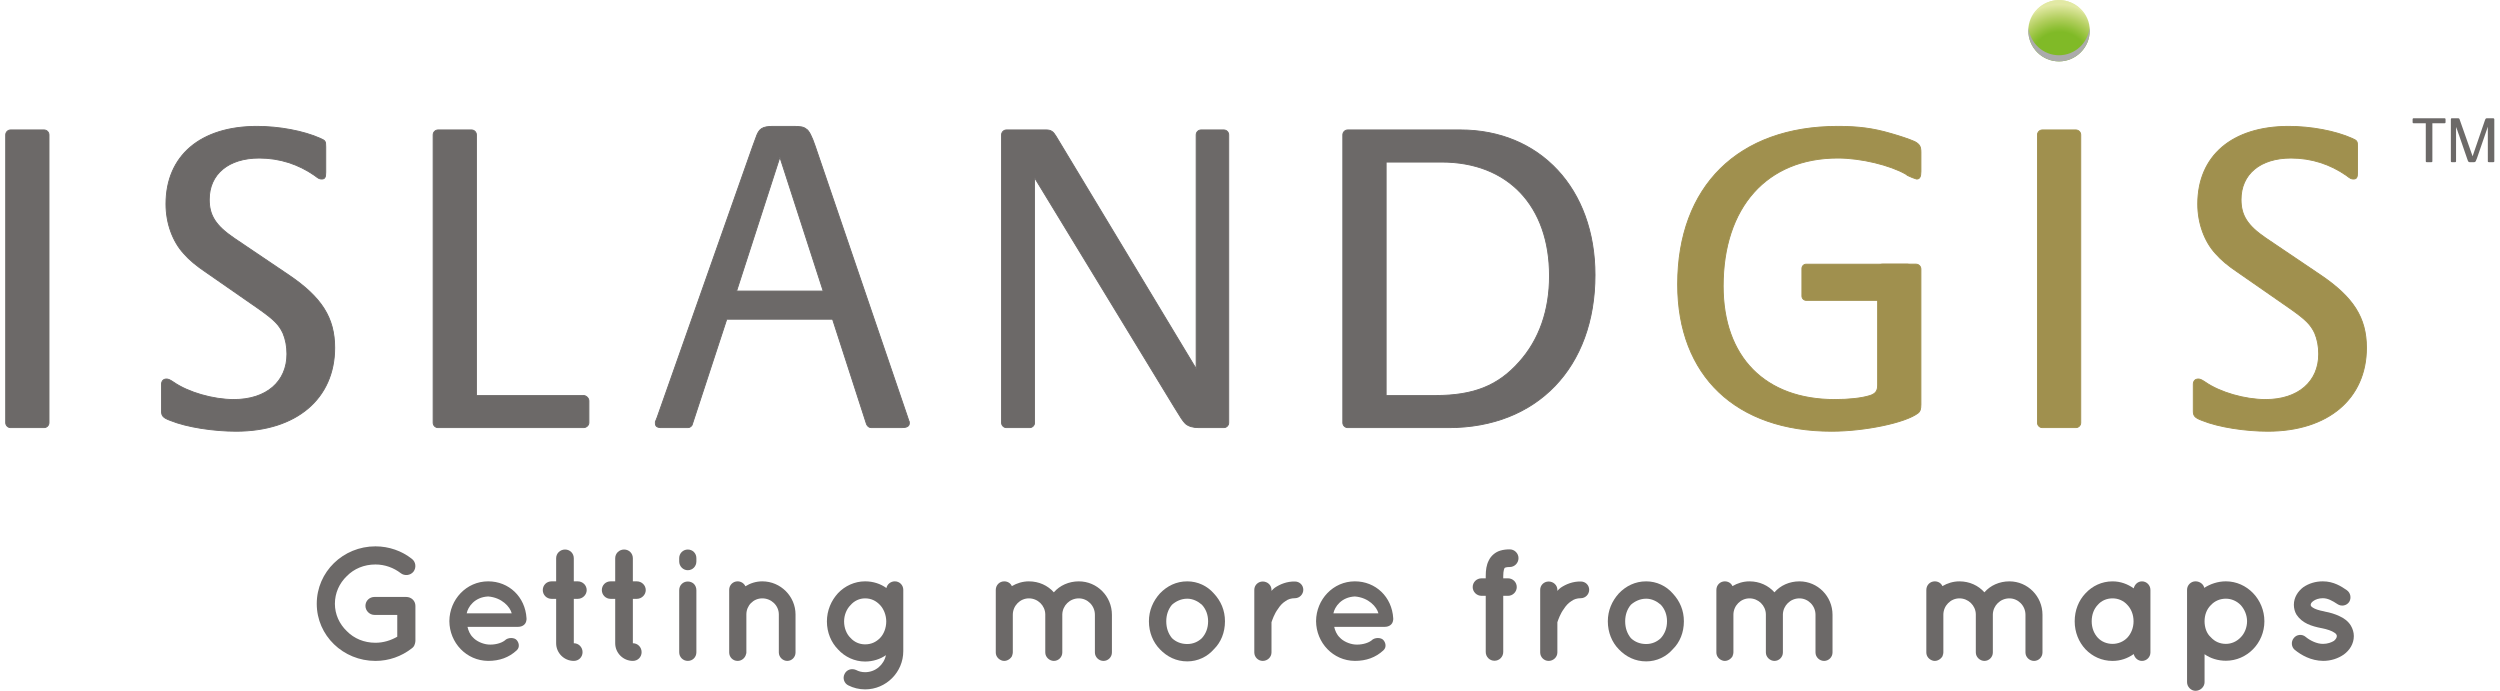 <?xml version="1.0" encoding="UTF-8" standalone="no"?>
<svg width="275px" height="76px" viewBox="0 0 275 76" version="1.1" xmlns="http://www.w3.org/2000/svg" xmlns:xlink="http://www.w3.org/1999/xlink" xmlns:sketch="http://www.bohemiancoding.com/sketch/ns">
    <title>logo</title>
    <description>Created with Sketch (http://www.bohemiancoding.com/sketch)</description>
    <defs>
        <radialGradient cx="51.02%" cy="99.226%" fx="51.02%" fy="99.226%" r="100.205%" id="radialGradient-1">
            <stop stop-color="#80BA27" offset="47.03%"></stop>
            <stop stop-color="#8FC036" offset="54.58%"></stop>
            <stop stop-color="#B1CE5D" offset="69.54%"></stop>
            <stop stop-color="#DFE79F" offset="90.34%"></stop>
            <stop stop-color="#E2E9A4" offset="91.89%"></stop>
            <stop stop-color="#E2E9A4" offset="98.38%"></stop>
        </radialGradient>
    </defs>
    <g id="Page-1" stroke="none" stroke-width="1" fill="none" fill-rule="evenodd" sketch:type="MSPage">
        <g id="Logo" sketch:type="MSLayerGroup" transform="translate(-119, -162)">
            <g id="Group" sketch:type="MSShapeGroup">
                <path d="M119.626,208.501 L119.626,176.832 C119.626,176.537 119.872,176.292 120.166,176.292 L123.849,176.292 C124.144,176.292 124.389,176.537 124.389,176.832 L124.389,208.501 C124.389,208.796 124.143,209.041 123.849,209.041 L120.166,209.041 C119.872,209.041 119.626,208.796 119.626,208.501 L119.626,208.501 Z" id="Shape" stroke="#6C6968" stroke-width="0.1" fill="#6C6968"></path>
                <path d="M137.305,203.69 C137.501,203.69 137.648,203.739 138.09,204.034 C139.711,205.163 142.46,205.949 144.719,205.949 C148.303,205.949 150.562,203.985 150.562,200.941 C150.562,200.106 150.415,199.32 150.12,198.632 C149.678,197.699 149.138,197.159 147.469,195.981 L141.675,191.956 C140.644,191.268 139.809,190.581 139.22,189.894 C137.993,188.568 137.256,186.555 137.256,184.444 C137.256,179.141 141.037,175.9 147.273,175.9 C149.679,175.9 152.379,176.391 154.245,177.226 C154.785,177.471 154.834,177.521 154.834,178.159 L154.834,180.958 C154.834,181.498 154.736,181.694 154.392,181.694 C154.147,181.694 154.048,181.645 153.607,181.301 C151.839,180.073 149.777,179.386 147.518,179.386 C144.13,179.386 142.019,181.154 142.019,183.952 C142.019,185.671 142.707,186.8 144.72,188.175 L150.759,192.25 C154.392,194.705 155.817,196.964 155.817,200.254 C155.817,205.851 151.594,209.436 144.965,209.436 C142.51,209.436 139.564,208.994 137.748,208.257 C136.962,207.962 136.766,207.766 136.766,207.226 L136.766,204.28 C136.764,203.936 136.961,203.69 137.305,203.69 L137.305,203.69 Z" id="Shape" stroke="#6C6968" stroke-width="0.1" fill="#6C6968"></path>
                <path d="M183.191,205.506 C183.486,205.506 183.78,205.801 183.78,206.096 L183.78,208.501 C183.78,208.796 183.486,209.041 183.191,209.041 L167.185,209.041 C166.89,209.041 166.644,208.796 166.644,208.501 L166.644,176.832 C166.644,176.537 166.89,176.292 167.185,176.292 L170.867,176.292 C171.162,176.292 171.407,176.537 171.407,176.832 L171.407,205.506 L183.191,205.506 L183.191,205.506 Z" id="Shape" stroke="#6C6968" stroke-width="0.1" fill="#6C6968"></path>
                <path d="M195.165,208.648 C195.116,208.894 194.87,209.041 194.674,209.041 L191.777,209.041 C191.286,209.041 191.089,208.895 191.089,208.551 L191.089,208.404 L191.286,207.913 L201.793,178.109 L202.137,177.176 C202.481,176.145 202.825,175.899 204.101,175.899 L206.163,175.899 C207.047,175.899 207.39,175.949 207.685,176.194 C207.979,176.341 208.323,177.029 208.667,178.06 L218.831,207.864 L218.978,208.305 C219.027,208.355 219.027,208.452 219.027,208.551 C219.027,208.895 218.733,209.041 218.193,209.041 L214.854,209.041 C214.608,209.041 214.412,208.895 214.314,208.648 L210.582,197.11 L198.945,197.11 L195.165,208.648 L195.165,208.648 Z M209.551,194.017 L204.788,179.287 L200.025,194.017 L209.551,194.017 L209.551,194.017 Z" id="Shape" stroke="#6C6968" stroke-width="0.1" fill="#6C6968"></path>
                <path d="M232.803,208.501 C232.803,208.796 232.558,209.041 232.263,209.041 L229.71,209.041 C229.415,209.041 229.17,208.796 229.17,208.501 L229.17,176.832 C229.17,176.537 229.416,176.292 229.71,176.292 L234.08,176.292 C234.62,176.292 234.866,176.488 235.16,176.98 L250.577,202.561 L250.577,176.832 C250.577,176.537 250.823,176.292 251.117,176.292 L253.621,176.292 C253.915,176.292 254.161,176.537 254.161,176.832 L254.161,208.501 C254.161,208.796 253.915,209.041 253.621,209.041 L250.871,209.041 C250.233,209.041 249.742,208.895 249.398,208.6 C249.103,208.305 248.858,207.912 248.17,206.784 L232.801,181.546 L232.801,208.501 L232.803,208.501 Z" id="Shape" stroke="#6C6968" stroke-width="0.1" fill="#6C6968"></path>
                <path d="M266.71,208.501 L266.71,176.832 C266.71,176.537 266.956,176.292 267.25,176.292 L279.623,176.292 C288.412,176.292 294.452,182.773 294.452,192.249 C294.452,202.413 288.069,209.041 278.347,209.041 L267.25,209.041 C266.956,209.041 266.71,208.796 266.71,208.501 L266.71,208.501 Z M276.923,205.506 C281.096,205.506 283.797,204.426 286.105,201.824 C288.314,199.369 289.444,196.128 289.444,192.347 C289.444,184.638 284.878,179.826 277.562,179.826 L271.474,179.826 L271.474,205.505 L276.923,205.505 L276.923,205.506 Z" id="Shape" stroke="#6C6968" stroke-width="0.1" fill="#6C6968"></path>
                <path d="M326.077,191.055 L329.76,191.055 C330.054,191.055 330.3,191.3 330.3,191.595 L330.3,206.489 C330.3,207.029 330.202,207.274 330.005,207.422 C328.63,208.502 324.113,209.436 320.48,209.436 C309.973,209.436 303.541,203.347 303.541,193.282 C303.541,182.48 310.219,175.9 321.168,175.9 C323.378,175.9 324.998,176.097 327.012,176.686 C328.043,176.981 328.926,177.275 329.614,177.57 C330.155,177.865 330.302,178.11 330.302,178.749 L330.302,180.86 C330.302,181.449 330.155,181.694 329.861,181.694 L329.812,181.694 C329.615,181.645 329.124,181.449 328.829,181.301 L328.632,181.153 C326.914,180.172 323.723,179.385 321.169,179.385 C313.362,179.385 308.55,184.786 308.55,193.477 C308.55,201.284 313.166,205.949 320.825,205.949 C322.348,205.949 323.771,205.802 324.704,205.507 C325.294,205.311 325.539,205.017 325.539,204.378 L325.539,191.596 C325.537,191.3 325.782,191.055 326.077,191.055 L326.077,191.055 Z" id="Shape" stroke="#A0904E" stroke-width="0.1" fill="#A0904E"></path>
                <path d="M343.12,208.501 L343.12,176.832 C343.12,176.537 343.366,176.292 343.661,176.292 L347.343,176.292 C347.638,176.292 347.884,176.537 347.884,176.832 L347.884,208.501 C347.884,208.796 347.638,209.041 347.343,209.041 L343.661,209.041 C343.366,209.041 343.12,208.796 343.12,208.501 L343.12,208.501 Z" id="Shape" stroke="#A0904E" stroke-width="0.1" fill="#A0904E"></path>
                <path d="M360.8,203.69 C360.995,203.69 361.144,203.739 361.585,204.034 C363.205,205.163 365.954,205.949 368.214,205.949 C371.798,205.949 374.056,203.985 374.056,200.941 C374.056,200.106 373.909,199.32 373.615,198.632 C373.174,197.699 372.633,197.159 370.964,195.981 L365.17,191.956 C364.139,191.268 363.305,190.581 362.715,189.894 C361.488,188.568 360.751,186.555 360.751,184.444 C360.751,179.141 364.531,175.9 370.768,175.9 C373.174,175.9 375.874,176.391 377.741,177.226 C378.28,177.471 378.33,177.521 378.33,178.159 L378.33,180.958 C378.33,181.498 378.231,181.694 377.888,181.694 C377.643,181.694 377.544,181.645 377.103,181.301 C375.335,180.073 373.273,179.386 371.015,179.386 C367.626,179.386 365.515,181.154 365.515,183.952 C365.515,185.671 366.203,186.8 368.216,188.175 L374.255,192.25 C377.888,194.705 379.312,196.964 379.312,200.254 C379.312,205.851 375.089,209.436 368.461,209.436 C366.006,209.436 363.06,208.994 361.243,208.257 C360.458,207.962 360.261,207.766 360.261,207.226 L360.261,204.28 C360.259,203.936 360.456,203.69 360.8,203.69 L360.8,203.69 Z" id="Shape" stroke="#A0904E" stroke-width="0.1" fill="#A0904E"></path>
                <path d="M384.477,175.556 C384.426,175.556 384.387,175.518 384.387,175.467 L384.387,175.111 C384.387,175.061 384.426,175.01 384.477,175.01 L387.92,175.01 C387.971,175.01 388.01,175.061 388.01,175.111 L388.01,175.467 C388.01,175.518 387.971,175.556 387.92,175.556 L386.561,175.556 L386.561,179.75 C386.561,179.801 386.524,179.839 386.473,179.839 L385.926,179.839 C385.875,179.839 385.836,179.801 385.836,179.75 L385.836,175.556 L384.477,175.556 L384.477,175.556 Z M389.167,179.75 C389.167,179.801 389.13,179.839 389.077,179.839 L388.685,179.839 C388.634,179.839 388.595,179.801 388.595,179.75 L388.595,175.11 C388.595,175.06 388.634,175.009 388.685,175.009 L389.383,175.009 C389.485,175.009 389.536,175.046 389.562,175.149 L390.985,179.19 L392.345,175.225 C392.409,175.046 392.447,175.009 392.573,175.009 L393.272,175.009 C393.323,175.009 393.374,175.06 393.374,175.11 L393.374,179.75 C393.374,179.801 393.323,179.839 393.272,179.839 L392.764,179.839 C392.712,179.839 392.661,179.801 392.661,179.75 L392.661,175.937 L391.467,179.407 C391.416,179.547 391.378,179.623 391.34,179.713 C391.276,179.827 391.238,179.84 391.098,179.84 L390.692,179.84 C390.54,179.84 390.501,179.802 390.413,179.535 L389.484,176.84 L389.395,176.599 L389.306,176.332 C389.256,176.192 389.231,176.128 389.166,175.964 L389.166,179.75 L389.167,179.75 Z" id="Shape" fill="#6C6968"></path>
                <g transform="translate(154, 222)" id="Shape" fill="#6C6968">
                    <path d="M-0.157,6.416 C-0.157,2.898 2.748,0.098 6.301,0.098 C7.789,0.098 9.206,0.606 10.291,1.463 C10.746,1.795 10.816,2.443 10.484,2.881 C10.152,3.301 9.504,3.388 9.066,3.038 C8.314,2.46 7.351,2.093 6.301,2.093 C5.041,2.093 3.938,2.566 3.151,3.37 C2.328,4.158 1.839,5.225 1.839,6.416 C1.839,7.571 2.329,8.639 3.151,9.426 C3.939,10.232 5.041,10.704 6.301,10.704 C7.176,10.704 7.999,10.441 8.699,10.039 L8.699,7.641 L6.196,7.641 C5.654,7.641 5.198,7.186 5.198,6.644 C5.198,6.083 5.653,5.664 6.196,5.664 L9.644,5.664 L9.662,5.664 L9.68,5.664 C10.24,5.664 10.695,6.084 10.695,6.644 L10.695,10.512 C10.695,10.634 10.66,10.704 10.642,10.809 C10.624,10.844 10.624,10.862 10.607,10.897 L10.607,10.915 C10.555,11.072 10.45,11.212 10.274,11.335 C9.172,12.192 7.789,12.7 6.301,12.7 C2.748,12.699 -0.157,9.916 -0.157,6.416 L-0.157,6.416 Z"></path>
                    <path d="M14.429,8.323 C14.447,5.943 16.302,3.948 18.699,3.948 C20.974,3.948 22.777,5.645 22.917,8.009 L22.917,8.096 C22.917,8.131 22.917,8.219 22.899,8.254 C22.847,8.674 22.479,8.953 21.989,8.953 L16.424,8.953 C16.511,9.356 16.704,9.811 17.019,10.108 C17.387,10.528 18.086,10.843 18.699,10.896 C19.329,10.949 20.081,10.79 20.519,10.458 C20.886,10.072 21.604,10.125 21.831,10.405 C22.059,10.65 22.233,11.176 21.831,11.543 C20.974,12.33 19.941,12.698 18.698,12.698 C16.301,12.682 14.446,10.704 14.429,8.323 L14.429,8.323 Z M16.336,7.466 L21.289,7.466 C21.114,6.766 20.221,5.734 18.699,5.611 C17.211,5.681 16.477,6.748 16.336,7.466 L16.336,7.466 Z"></path>
                    <path d="M29.537,4.911 C29.537,5.435 29.082,5.873 28.557,5.873 L28.119,5.873 L28.119,10.756 C28.661,10.756 29.081,11.194 29.081,11.736 C29.081,12.279 28.661,12.699 28.119,12.699 C27.051,12.699 26.176,11.824 26.176,10.756 L26.176,5.873 L25.669,5.873 C25.127,5.873 24.706,5.436 24.706,4.911 C24.706,4.368 25.127,3.948 25.669,3.948 L26.176,3.948 L26.176,1.41 C26.176,0.868 26.614,0.447 27.156,0.447 C27.698,0.447 28.118,0.868 28.118,1.41 L28.118,3.948 L28.556,3.948 C29.082,3.948 29.537,4.368 29.537,4.911 L29.537,4.911 Z"></path>
                    <path d="M36.033,4.911 C36.033,5.435 35.578,5.873 35.053,5.873 L34.615,5.873 L34.615,10.756 C35.157,10.756 35.577,11.194 35.577,11.736 C35.577,12.279 35.157,12.699 34.615,12.699 C33.547,12.699 32.672,11.824 32.672,10.756 L32.672,5.873 L32.165,5.873 C31.623,5.873 31.202,5.436 31.202,4.911 C31.202,4.368 31.622,3.948 32.165,3.948 L32.672,3.948 L32.672,1.41 C32.672,0.868 33.11,0.447 33.652,0.447 C34.195,0.447 34.614,0.868 34.614,1.41 L34.614,3.948 L35.052,3.948 C35.578,3.948 36.033,4.368 36.033,4.911 L36.033,4.911 Z"></path>
                    <path d="M41.602,1.761 C41.602,2.286 41.2,2.723 40.657,2.723 C40.132,2.723 39.712,2.285 39.712,1.761 L39.712,1.393 C39.712,0.869 40.132,0.448 40.657,0.448 C41.199,0.448 41.602,0.869 41.602,1.393 L41.602,1.761 L41.602,1.761 Z M41.602,4.928 L41.602,11.754 C41.602,12.279 41.2,12.699 40.657,12.699 C40.132,12.699 39.712,12.279 39.712,11.754 L39.712,4.928 C39.712,4.368 40.132,3.966 40.657,3.966 C41.199,3.966 41.602,4.368 41.602,4.928 L41.602,4.928 Z"></path>
                    <path d="M52.508,7.589 L52.508,11.772 C52.508,12.28 52.106,12.7 51.598,12.7 C51.108,12.7 50.671,12.28 50.671,11.772 L50.671,7.589 C50.671,6.609 49.848,5.82 48.851,5.82 C47.871,5.82 47.101,6.608 47.101,7.589 L47.101,11.772 C47.101,11.825 47.101,11.876 47.066,11.947 C46.979,12.367 46.593,12.7 46.138,12.7 C45.613,12.7 45.21,12.28 45.21,11.772 L45.21,7.589 L45.21,4.876 C45.21,4.368 45.613,3.948 46.138,3.948 C46.506,3.948 46.838,4.158 46.996,4.49 C47.521,4.158 48.168,3.948 48.851,3.948 C50.88,3.948 52.508,5.61 52.508,7.589 L52.508,7.589 Z"></path>
                    <path d="M64.361,8.376 L64.361,11.632 C64.361,13.924 62.488,15.832 60.16,15.832 C59.513,15.832 58.865,15.674 58.323,15.395 C57.868,15.185 57.658,14.607 57.903,14.134 C58.131,13.661 58.673,13.486 59.163,13.696 C59.46,13.854 59.793,13.941 60.16,13.941 C61.298,13.941 62.225,13.136 62.453,12.069 C61.823,12.507 61.017,12.768 60.16,12.768 C59.005,12.768 57.937,12.261 57.185,11.438 C56.432,10.668 55.96,9.583 55.96,8.358 C55.96,7.151 56.432,6.065 57.185,5.243 C57.938,4.456 59.005,3.948 60.16,3.948 C61.07,3.948 61.875,4.228 62.505,4.683 C62.592,4.262 62.978,3.948 63.433,3.948 C63.958,3.948 64.361,4.368 64.361,4.876 L64.361,8.358 L64.361,8.376 L64.361,8.376 Z M62.488,8.358 C62.488,7.658 62.208,6.993 61.823,6.573 C61.368,6.083 60.826,5.82 60.16,5.82 C59.548,5.82 58.97,6.083 58.55,6.573 C58.13,6.993 57.85,7.658 57.85,8.358 C57.85,9.093 58.13,9.758 58.55,10.161 C58.97,10.634 59.547,10.879 60.16,10.879 C60.825,10.879 61.368,10.634 61.823,10.161 C62.208,9.759 62.488,9.094 62.488,8.358 L62.488,8.358 Z"></path>
                    <path d="M81.853,7.571 L81.853,7.623 L81.853,11.772 C81.853,12.28 81.433,12.7 80.925,12.7 C80.435,12.7 79.98,12.28 79.98,11.772 L79.98,7.623 L79.98,7.571 C79.962,6.608 79.157,5.82 78.177,5.82 C77.215,5.82 76.409,6.626 76.409,7.623 L76.409,11.772 C76.409,11.807 76.391,11.86 76.391,11.894 L76.391,11.947 C76.373,11.982 76.373,12.017 76.338,12.052 L76.338,12.139 C76.181,12.454 75.831,12.7 75.463,12.7 C75.393,12.7 75.341,12.682 75.288,12.682 C74.868,12.577 74.535,12.227 74.535,11.772 L74.535,7.623 L74.535,7.606 L74.535,4.894 C74.535,4.351 74.955,3.949 75.463,3.949 C75.831,3.949 76.163,4.141 76.303,4.474 C76.863,4.142 77.511,3.949 78.175,3.949 C79.278,3.949 80.258,4.404 80.923,5.156 C81.571,4.404 82.569,3.949 83.671,3.949 C85.684,3.949 87.311,5.594 87.311,7.624 L87.311,11.773 C87.311,12.281 86.891,12.701 86.384,12.701 C85.876,12.701 85.439,12.281 85.439,11.773 L85.439,7.624 C85.439,6.627 84.634,5.821 83.671,5.821 C82.676,5.82 81.888,6.608 81.853,7.571 L81.853,7.571 Z"></path>
                    <path d="M92.589,11.421 C91.836,10.651 91.381,9.567 91.381,8.341 C91.381,7.152 91.836,6.118 92.589,5.279 C93.377,4.457 94.392,3.949 95.599,3.949 C96.754,3.949 97.805,4.457 98.522,5.279 C99.31,6.119 99.747,7.152 99.747,8.341 C99.747,9.567 99.309,10.652 98.522,11.421 C97.805,12.244 96.754,12.752 95.599,12.752 C94.392,12.752 93.376,12.244 92.589,11.421 L92.589,11.421 Z M93.289,8.341 C93.289,9.094 93.516,9.706 93.919,10.196 C94.357,10.616 94.934,10.843 95.599,10.843 C96.212,10.843 96.772,10.615 97.209,10.196 C97.647,9.706 97.892,9.093 97.892,8.341 C97.892,7.623 97.647,6.993 97.209,6.521 C96.772,6.136 96.211,5.856 95.599,5.856 C94.934,5.856 94.356,6.136 93.919,6.521 C93.517,6.993 93.289,7.623 93.289,8.341 L93.289,8.341 Z"></path>
                    <path d="M108.363,4.876 C108.363,5.365 107.961,5.804 107.436,5.804 C107.033,5.804 106.683,5.909 106.386,6.136 C106.053,6.346 105.791,6.644 105.581,6.976 C105.161,7.537 104.951,8.202 104.864,8.447 L104.864,11.772 C104.864,12.28 104.426,12.7 103.901,12.7 C103.394,12.7 102.973,12.28 102.973,11.772 L102.973,4.876 C102.973,4.368 103.393,3.966 103.901,3.966 C104.426,3.966 104.864,4.368 104.864,4.876 L104.864,4.998 C104.969,4.876 105.109,4.735 105.231,4.648 C105.809,4.262 106.561,3.948 107.436,3.965 C107.96,3.966 108.363,4.368 108.363,4.876 L108.363,4.876 Z"></path>
                    <path d="M109.767,8.323 C109.785,5.943 111.64,3.948 114.037,3.948 C116.312,3.948 118.115,5.645 118.255,8.009 L118.255,8.096 C118.255,8.131 118.255,8.219 118.237,8.254 C118.185,8.674 117.817,8.953 117.327,8.953 L111.762,8.953 C111.849,9.356 112.042,9.811 112.357,10.108 C112.725,10.528 113.424,10.843 114.037,10.896 C114.667,10.949 115.419,10.79 115.857,10.458 C116.224,10.072 116.942,10.125 117.169,10.405 C117.397,10.65 117.571,11.176 117.169,11.543 C116.312,12.33 115.279,12.698 114.036,12.698 C111.639,12.682 109.784,10.704 109.767,8.323 L109.767,8.323 Z M111.674,7.466 L116.627,7.466 C116.452,6.766 115.559,5.734 114.037,5.611 C112.549,5.681 111.814,6.748 111.674,7.466 L111.674,7.466 Z"></path>
                    <path d="M130.356,3.37 L130.356,3.615 L130.881,3.615 C131.406,3.615 131.844,4.035 131.844,4.578 C131.844,5.103 131.406,5.541 130.881,5.541 L130.356,5.541 L130.356,11.719 C130.356,12.244 129.936,12.682 129.393,12.682 C128.85,12.682 128.431,12.244 128.431,11.719 L128.431,5.541 L127.976,5.541 C127.434,5.541 126.996,5.104 126.996,4.578 C126.996,4.035 127.434,3.615 127.976,3.615 L128.431,3.615 L128.431,3.37 C128.431,2.723 128.501,2.163 128.763,1.655 C129.008,1.13 129.498,0.727 130.023,0.57 C130.373,0.465 130.706,0.43 131.073,0.43 C131.598,0.43 132.036,0.868 132.036,1.392 C132.036,1.935 131.598,2.372 131.073,2.372 C130.846,2.372 130.688,2.39 130.618,2.425 C130.548,2.443 130.531,2.459 130.513,2.477 C130.496,2.478 130.356,2.723 130.356,3.37 L130.356,3.37 Z"></path>
                    <path d="M139.81,4.876 C139.81,5.365 139.408,5.804 138.883,5.804 C138.48,5.804 138.13,5.909 137.833,6.136 C137.5,6.346 137.238,6.644 137.028,6.976 C136.608,7.537 136.398,8.202 136.311,8.447 L136.311,11.772 C136.311,12.28 135.873,12.7 135.348,12.7 C134.841,12.7 134.42,12.28 134.42,11.772 L134.42,4.876 C134.42,4.368 134.841,3.966 135.348,3.966 C135.873,3.966 136.311,4.368 136.311,4.876 L136.311,4.998 C136.416,4.876 136.556,4.735 136.678,4.648 C137.256,4.262 138.008,3.948 138.884,3.965 C139.407,3.966 139.81,4.368 139.81,4.876 L139.81,4.876 Z"></path>
                    <path d="M143.068,11.421 C142.316,10.651 141.861,9.567 141.861,8.341 C141.861,7.152 142.316,6.118 143.068,5.279 C143.855,4.457 144.871,3.949 146.078,3.949 C147.234,3.949 148.284,4.457 149.002,5.279 C149.789,6.119 150.227,7.152 150.227,8.341 C150.227,9.567 149.789,10.652 149.002,11.421 C148.284,12.244 147.234,12.752 146.078,12.752 C144.871,12.752 143.855,12.244 143.068,11.421 L143.068,11.421 Z M143.769,8.341 C143.769,9.094 143.997,9.706 144.399,10.196 C144.837,10.616 145.415,10.843 146.079,10.843 C146.692,10.843 147.253,10.615 147.69,10.196 C148.128,9.706 148.372,9.093 148.372,8.341 C148.372,7.623 148.128,6.993 147.69,6.521 C147.253,6.136 146.692,5.856 146.079,5.856 C145.415,5.856 144.837,6.136 144.399,6.521 C143.996,6.993 143.769,7.623 143.769,8.341 L143.769,8.341 Z"></path>
                    <path d="M161.118,7.571 L161.118,7.623 L161.118,11.772 C161.118,12.28 160.698,12.7 160.19,12.7 C159.701,12.7 159.246,12.28 159.246,11.772 L159.246,7.623 L159.246,7.571 C159.228,6.608 158.423,5.82 157.443,5.82 C156.48,5.82 155.675,6.626 155.675,7.623 L155.675,11.772 C155.675,11.807 155.657,11.86 155.657,11.894 L155.657,11.947 C155.639,11.982 155.639,12.017 155.604,12.052 L155.604,12.139 C155.446,12.454 155.096,12.7 154.729,12.7 C154.659,12.7 154.606,12.682 154.553,12.682 C154.133,12.577 153.801,12.227 153.801,11.772 L153.801,7.623 L153.801,7.606 L153.801,4.894 C153.801,4.351 154.221,3.949 154.729,3.949 C155.096,3.949 155.428,4.141 155.569,4.474 C156.13,4.142 156.776,3.949 157.442,3.949 C158.544,3.949 159.524,4.404 160.189,5.156 C160.836,4.404 161.835,3.949 162.937,3.949 C164.95,3.949 166.577,5.594 166.577,7.624 L166.577,11.773 C166.577,12.281 166.157,12.701 165.65,12.701 C165.142,12.701 164.705,12.281 164.705,11.773 L164.705,7.624 C164.705,6.627 163.899,5.821 162.937,5.821 C161.941,5.82 161.153,6.608 161.118,7.571 L161.118,7.571 Z"></path>
                    <path d="M184.213,7.571 L184.213,7.623 L184.213,11.772 C184.213,12.28 183.793,12.7 183.285,12.7 C182.795,12.7 182.34,12.28 182.34,11.772 L182.34,7.623 L182.34,7.571 C182.323,6.608 181.518,5.82 180.537,5.82 C179.574,5.82 178.769,6.626 178.769,7.623 L178.769,11.772 C178.769,11.807 178.752,11.86 178.752,11.894 L178.752,11.947 C178.734,11.982 178.734,12.017 178.699,12.052 L178.699,12.139 C178.542,12.454 178.191,12.7 177.824,12.7 C177.754,12.7 177.701,12.682 177.649,12.682 C177.229,12.577 176.896,12.227 176.896,11.772 L176.896,7.623 L176.896,7.606 L176.896,4.894 C176.896,4.351 177.316,3.949 177.824,3.949 C178.191,3.949 178.524,4.141 178.664,4.474 C179.224,4.142 179.872,3.949 180.537,3.949 C181.64,3.949 182.619,4.404 183.285,5.156 C183.932,4.404 184.93,3.949 186.033,3.949 C188.045,3.949 189.673,5.594 189.673,7.624 L189.673,11.773 C189.673,12.281 189.253,12.701 188.746,12.701 C188.238,12.701 187.801,12.281 187.801,11.773 L187.801,7.624 C187.801,6.627 186.995,5.821 186.033,5.821 C185.035,5.82 184.248,6.608 184.213,7.571 L184.213,7.571 Z"></path>
                    <path d="M201.547,8.341 L201.547,11.772 C201.547,12.28 201.127,12.7 200.619,12.7 C200.164,12.7 199.814,12.367 199.709,11.947 C199.044,12.42 198.256,12.7 197.381,12.7 C196.192,12.7 195.158,12.21 194.406,11.422 C193.653,10.617 193.216,9.532 193.216,8.342 C193.216,7.135 193.654,6.049 194.406,5.262 C195.158,4.457 196.191,3.95 197.381,3.95 C198.256,3.95 199.044,4.247 199.709,4.72 C199.814,4.282 200.164,3.95 200.619,3.95 C201.127,3.95 201.547,4.37 201.547,4.895 L201.547,8.341 L201.547,8.341 Z M199.691,8.341 C199.691,7.606 199.428,6.976 199.008,6.538 C198.588,6.065 197.993,5.82 197.38,5.82 C196.75,5.82 196.155,6.065 195.753,6.538 C195.333,6.976 195.087,7.605 195.087,8.341 C195.087,9.059 195.333,9.689 195.753,10.144 C196.155,10.582 196.75,10.827 197.38,10.827 C197.993,10.827 198.588,10.582 199.008,10.144 C199.429,9.689 199.691,9.059 199.691,8.341 L199.691,8.341 Z"></path>
                    <path d="M205.576,15.044 L205.576,8.358 C205.576,8.358 205.576,8.358 205.576,8.34 L205.576,4.875 C205.576,4.367 205.997,3.947 206.504,3.947 C206.994,3.947 207.397,4.279 207.467,4.665 C208.115,4.244 208.955,3.947 209.848,3.947 C212.176,3.947 214.083,5.942 214.083,8.34 C214.083,10.738 212.176,12.681 209.848,12.681 C208.973,12.681 208.133,12.418 207.502,11.963 L207.502,15.043 C207.502,15.533 207.064,15.988 206.504,15.988 C205.997,15.989 205.576,15.534 205.576,15.044 L205.576,15.044 Z M207.502,8.341 C207.502,9.024 207.729,9.689 208.185,10.091 C208.623,10.581 209.2,10.826 209.848,10.826 C210.443,10.826 211.037,10.581 211.493,10.091 C211.895,9.689 212.177,9.024 212.177,8.341 C212.177,7.658 211.896,7.029 211.493,6.573 C211.038,6.1 210.443,5.855 209.848,5.855 C209.2,5.855 208.622,6.1 208.185,6.573 C207.729,7.028 207.502,7.658 207.502,8.341 L207.502,8.341 Z"></path>
                    <path d="M217.309,10.196 C217.623,9.776 218.237,9.723 218.621,10.056 C219.076,10.441 219.863,10.843 220.546,10.826 C221.019,10.826 221.456,10.669 221.736,10.494 C221.981,10.284 222.05,10.108 222.05,9.969 C222.05,9.881 222.032,9.846 221.997,9.794 C221.98,9.741 221.91,9.671 221.77,9.584 C221.525,9.408 221,9.216 220.37,9.094 L220.352,9.094 C219.809,8.989 219.285,8.849 218.83,8.639 C218.357,8.411 217.937,8.096 217.622,7.623 C217.43,7.309 217.325,6.924 217.325,6.521 C217.325,5.716 217.78,5.034 218.357,4.596 C218.969,4.176 219.705,3.948 220.51,3.948 C221.717,3.948 222.575,4.525 223.135,4.911 C223.555,5.19 223.677,5.768 223.414,6.206 C223.135,6.626 222.557,6.748 222.119,6.451 C221.558,6.083 221.069,5.803 220.51,5.803 C220.072,5.803 219.687,5.943 219.459,6.117 C219.232,6.274 219.179,6.432 219.179,6.519 C219.179,6.589 219.179,6.607 219.214,6.66 C219.232,6.695 219.284,6.764 219.406,6.835 C219.633,6.992 220.089,7.151 220.683,7.255 L220.701,7.272 L220.719,7.272 C221.297,7.378 221.84,7.535 222.347,7.78 C222.82,7.99 223.292,8.322 223.59,8.812 C223.799,9.163 223.922,9.565 223.922,9.967 C223.922,10.824 223.449,11.542 222.819,11.997 C222.189,12.435 221.402,12.697 220.544,12.697 C219.179,12.679 218.129,12.05 217.429,11.489 C217.046,11.177 216.993,10.581 217.309,10.196 L217.309,10.196 Z"></path>
                </g>
                <g transform="translate(317, 191)" id="Shape">
                    <path d="M11.789,0.058 C12.051,0.058 12.264,0.272 12.264,0.533 L12.264,3.566 C12.264,3.827 12.05,4.041 11.789,4.041 L0.685,4.041 C0.423,4.041 0.21,3.827 0.21,3.566 L0.21,0.533 C0.21,0.272 0.424,0.058 0.685,0.058 L11.789,0.058 L11.789,0.058 Z" fill="#A0904E"></path>
                    <path d="M11.789,0.058 C12.051,0.058 12.264,0.272 12.264,0.533 L12.264,3.566 C12.264,3.827 12.05,4.041 11.789,4.041 L0.685,4.041 C0.423,4.041 0.21,3.827 0.21,3.566 L0.21,0.533 C0.21,0.272 0.424,0.058 0.685,0.058 L11.789,0.058 L11.789,0.058 Z" stroke="#A0904E" stroke-width="0.1"></path>
                </g>
                <path d="M348.877,165.361 C348.877,167.208 347.362,168.752 345.493,168.752 C343.625,168.752 342.111,167.226 342.111,165.361 C342.111,163.496 343.625,162.01 345.493,162.01 C347.362,162.011 348.877,163.496 348.877,165.361 L348.877,165.361 Z" id="Shape" fill="url(#radialGradient-1)"></path>
                <path d="M345.493,168.078 C343.739,168.078 342.297,166.733 342.128,165.025 C342.116,165.135 342.111,165.247 342.111,165.361 C342.111,167.225 343.625,168.752 345.493,168.752 C347.362,168.752 348.877,167.208 348.877,165.361 C348.877,165.247 348.87,165.134 348.859,165.023 C348.689,166.718 347.248,168.078 345.493,168.078 L345.493,168.078 Z" id="Shape" fill="#ABABAB"></path>
                <path d="M345.493,162.458 C344.234,162.458 343.136,162.957 342.651,163.673 C343.098,162.819 344.166,162.011 345.5,162.011 C346.836,162.011 347.875,162.829 348.336,163.666 C347.852,162.951 346.752,162.458 345.493,162.458 L345.493,162.458 Z" id="Shape" fill="#E2E9A4"></path>
            </g>
        </g>
    </g>
</svg>